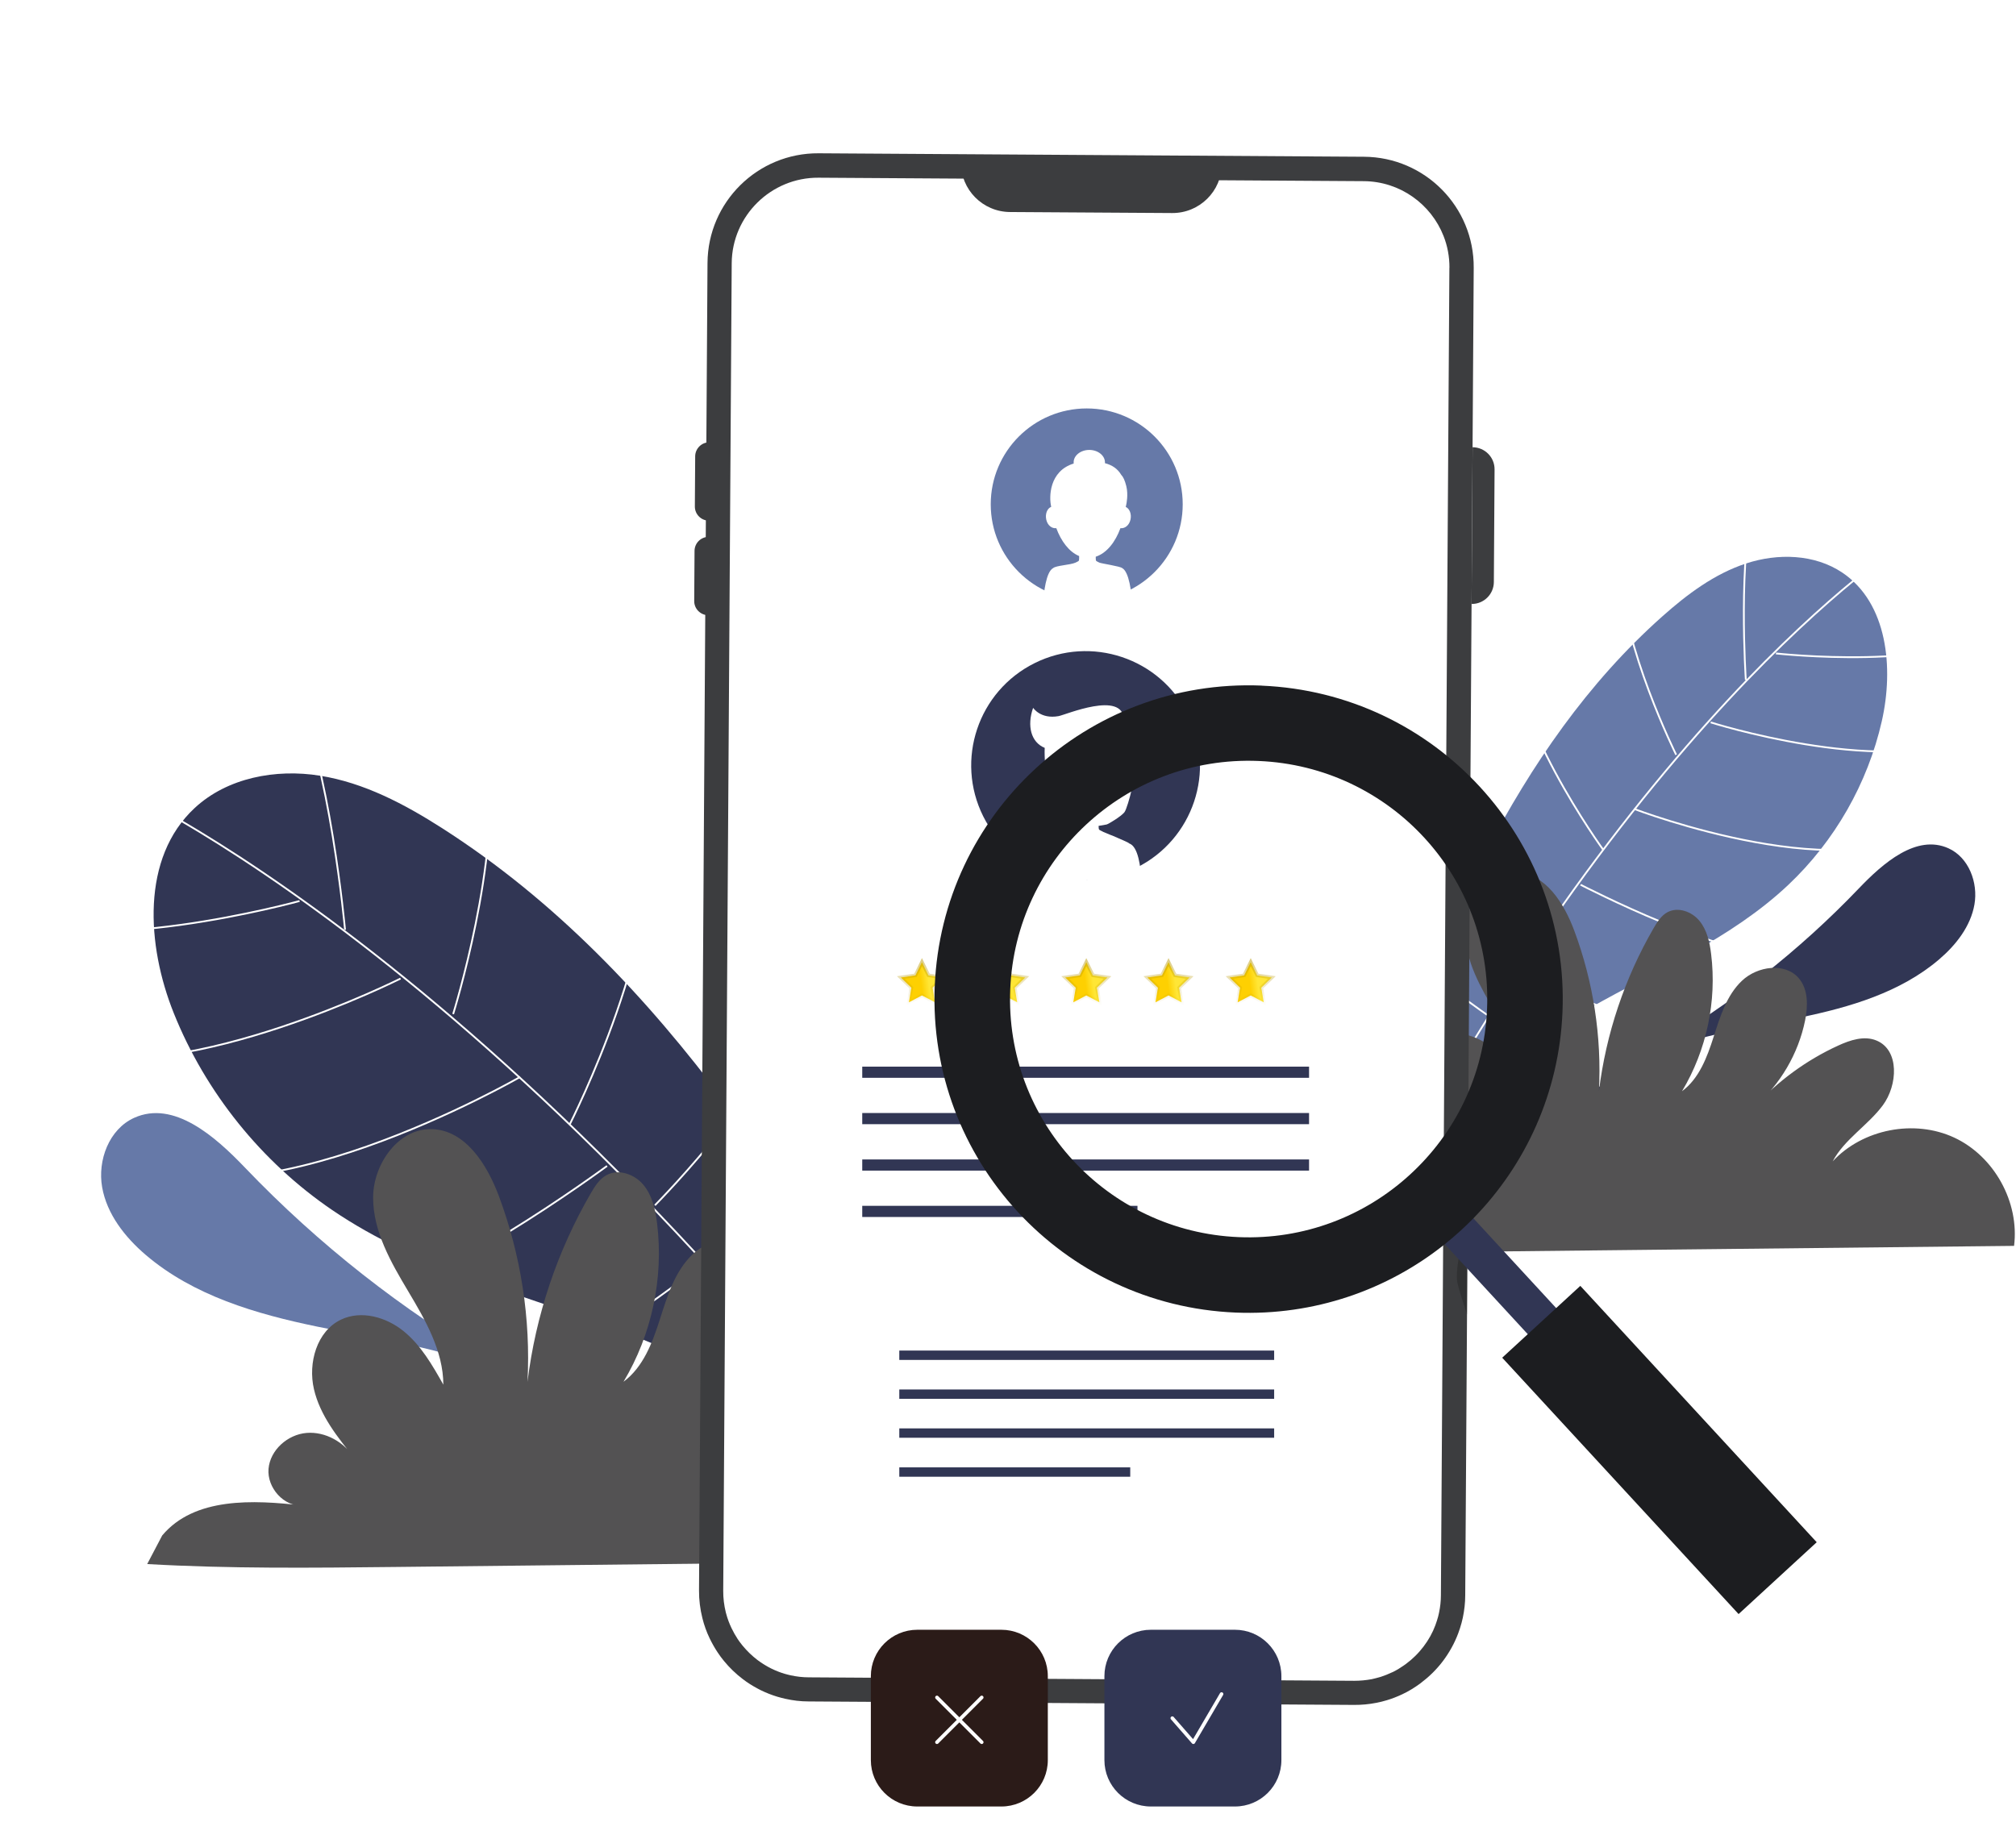 <svg width="560" height="511" viewBox="0 0 560 511" fill="none" xmlns="http://www.w3.org/2000/svg">
<path opacity="0.7" fill-rule="evenodd" clip-rule="evenodd" d="M392.814 46.686C393.926 42.491 395.603 38.511 397.744 34.846L391.403 24.781L405.331 10.884L415.392 17.235C419.061 15.113 423.046 13.438 427.246 12.327L429.886 0.736H449.575L452.198 12.344C456.399 13.455 460.383 15.13 464.052 17.269L474.129 10.934L488.042 24.847L481.683 34.896C483.808 38.561 485.485 42.541 486.597 46.736L498.202 49.373V69.04L486.581 71.66C485.468 75.855 483.792 79.835 481.65 83.5L487.992 93.565L474.063 107.461L464.002 101.11C460.333 103.233 456.349 104.908 452.149 106.019L449.509 117.61H429.819L427.196 106.002C422.996 104.891 419.011 103.216 415.342 101.077L405.265 107.412L391.353 93.499L397.711 83.45C395.586 79.785 393.909 75.805 392.797 71.61L381.192 68.973V49.306L392.814 46.686V46.686ZM418.563 58.277C418.563 69.935 428.01 79.387 439.664 79.387C451.335 79.387 460.798 69.952 460.798 58.311C460.798 46.653 451.352 37.201 439.697 37.201C428.026 37.201 418.563 46.636 418.563 58.277V58.277Z" fill="white"/>
<path opacity="0.7" fill-rule="evenodd" clip-rule="evenodd" d="M83.09 135.287C83.721 132.932 84.65 130.694 85.862 128.637L82.293 122.983L90.129 115.172L95.79 118.737C97.849 117.544 100.09 116.615 102.464 115.985L103.942 109.468H115.015L116.493 115.985C118.85 116.615 121.092 117.544 123.15 118.754L128.811 115.189L136.631 123.016L133.061 128.67C134.257 130.727 135.186 132.965 135.817 135.337L142.342 136.812V147.873L135.817 149.349C135.186 151.704 134.257 153.942 133.045 155.999L136.614 161.653L128.778 169.464L123.117 165.898C121.058 167.092 118.817 168.021 116.443 168.651L114.965 175.168H103.892L102.414 168.651C100.057 168.021 97.816 167.092 95.757 165.882L90.096 169.447L82.276 161.62L85.846 155.965C84.65 153.909 83.721 151.67 83.09 149.299L76.565 147.823V136.763L83.09 135.287V135.287ZM97.567 141.804C97.567 148.354 102.879 153.66 109.437 153.677C115.995 153.677 121.307 148.371 121.324 141.82C121.324 135.27 116.011 129.964 109.454 129.947C102.896 129.947 97.583 135.254 97.567 141.804V141.804Z" fill="white"/>
<path opacity="0.7" fill-rule="evenodd" clip-rule="evenodd" d="M423.395 482.676C423.826 481.051 424.474 479.508 425.304 478.082L422.847 474.185L428.242 468.796L432.144 471.25C433.572 470.421 435.115 469.774 436.742 469.343L437.772 464.849H445.409L446.421 469.343C448.048 469.774 449.592 470.421 451.02 471.25L454.921 468.796L460.317 474.185L457.86 478.082C458.69 479.508 459.338 481.051 459.769 482.676L464.268 483.704V491.332L459.769 492.343C459.338 493.968 458.69 495.511 457.86 496.937L460.317 500.834L454.921 506.223L451.02 503.769C449.592 504.598 448.048 505.245 446.421 505.676L445.392 510.17H437.755L436.742 505.676C435.115 505.245 433.572 504.598 432.144 503.769L428.242 506.223L422.847 500.834L425.304 496.937C424.474 495.511 423.826 493.968 423.395 492.343L418.896 491.315V483.687L423.395 482.676ZM433.389 487.17C433.389 491.697 437.058 495.361 441.574 495.361C446.106 495.361 449.775 491.697 449.775 487.186C449.775 482.659 446.106 478.994 441.59 478.994C437.058 478.994 433.389 482.659 433.389 487.17Z" fill="white"/>
<path d="M397.129 325.788C404.036 305.209 422.613 290.848 441.506 280.119C460.399 269.407 480.919 260.784 496.724 245.876C509.623 233.721 518.804 217.653 522.722 200.373C526.076 185.598 524.332 167.523 511.732 159.083C504.045 153.926 493.835 153.66 485.036 156.546C476.237 159.431 468.65 165.119 461.743 171.271C420.289 208.167 399.321 262.243 379.814 314.18C378.253 318.342 376.659 322.703 377.224 327.114C377.788 331.525 381.274 335.903 385.724 335.837C390.173 335.77 393.444 329.353 390.024 326.501" fill="#6679A8"/>
<path d="M528.533 151.04C528.533 151.04 449.774 200.805 374.816 351.739" stroke="white" stroke-width="0.5" stroke-miterlimit="10"/>
<path d="M484.953 188.915C484.953 188.915 482.596 154.373 487.626 137.21" stroke="white" stroke-width="0.5" stroke-miterlimit="10"/>
<path d="M475.19 200.705C475.19 200.705 521.692 215.447 546.047 205.133" stroke="white" stroke-width="0.5" stroke-miterlimit="10"/>
<path d="M493.32 181.552C493.32 181.552 539.855 186.709 554.747 174.123" stroke="white" stroke-width="0.5" stroke-miterlimit="10"/>
<path d="M465.595 209.693C465.595 209.693 450.554 179.43 450.172 158.552" stroke="white" stroke-width="0.5" stroke-miterlimit="10"/>
<path d="M453.924 224.75C453.924 224.75 515.666 248.347 537.282 227.702" stroke="white" stroke-width="0.5" stroke-miterlimit="10"/>
<path d="M445.308 236.059C445.308 236.059 418.28 198.848 420.256 176.412" stroke="white" stroke-width="0.5" stroke-miterlimit="10"/>
<path d="M439.049 245.81C439.049 245.81 481.151 267.616 495.445 264.565" stroke="white" stroke-width="0.5" stroke-miterlimit="10"/>
<path d="M430.549 255.428C430.549 255.428 397.628 231.383 393.062 214.17" stroke="white" stroke-width="0.5" stroke-miterlimit="10"/>
<path d="M422.912 269.059C422.912 269.059 461.528 292.341 490.565 288.51" stroke="white" stroke-width="0.5" stroke-miterlimit="10"/>
<path d="M413.084 281.96C413.084 281.96 374.119 255.278 369.438 239.757" stroke="white" stroke-width="0.5" stroke-miterlimit="10"/>
<path d="M430.6 322.338C434.152 308.691 446.056 298.559 459.022 292.987C471.988 287.415 486.182 285.558 500.012 282.706C513.841 279.854 527.919 275.725 538.644 266.555C543.343 262.542 547.393 257.368 548.456 251.299C549.518 245.229 546.879 238.232 541.251 235.694C532.352 231.665 523.039 239.823 516.298 246.888C499.779 264.15 480.804 279.074 460.118 291.064" fill="#313654"/>
<path d="M241.023 420.939C227.526 395.153 199.901 380.063 172.624 369.864C145.347 359.666 116.36 352.585 92.287 336.202C72.631 322.819 57.092 303.501 48.26 281.462C40.706 262.608 39.178 238.331 54.07 224.501C63.151 216.061 76.615 213.557 88.868 215.514C101.12 217.47 112.359 223.407 122.802 230.09C185.474 270.186 224.654 337.329 261.46 401.952C264.415 407.125 267.437 412.581 267.619 418.534C267.802 424.487 264.116 431.021 258.206 431.883C252.296 432.745 246.618 424.919 250.536 420.425" fill="#313654"/>
<path d="M30.146 217.387C30.146 217.387 144.915 266.638 276.019 450.605" stroke="white" stroke-width="0.5" stroke-miterlimit="10"/>
<path d="M95.841 258.33C95.841 258.33 91.641 212.114 81.364 190.457" stroke="white" stroke-width="0.5" stroke-miterlimit="10"/>
<path d="M111.263 271.878C111.263 271.878 52.841 301.212 18.426 292.689" stroke="white" stroke-width="0.5" stroke-miterlimit="10"/>
<path d="M83.206 250.337C83.206 250.337 22.709 266.986 0.33 253.455" stroke="white" stroke-width="0.5" stroke-miterlimit="10"/>
<path d="M125.873 281.745C125.873 281.745 139.37 238.514 135.469 210.788" stroke="white" stroke-width="0.5" stroke-miterlimit="10"/>
<path d="M144.5 299.206C144.5 299.206 67.766 343.465 34.795 320.713" stroke="white" stroke-width="0.5" stroke-miterlimit="10"/>
<path d="M158.279 312.356C158.279 312.356 186.17 257.401 178.816 228.133" stroke="white" stroke-width="0.5" stroke-miterlimit="10"/>
<path d="M168.622 323.947C168.622 323.947 117.505 361.689 97.932 360.661" stroke="white" stroke-width="0.5" stroke-miterlimit="10"/>
<path d="M181.92 334.875C181.92 334.875 220.42 296.105 222.827 272.375" stroke="white" stroke-width="0.5" stroke-miterlimit="10"/>
<path d="M194.886 351.292C194.886 351.292 148.7 390.244 109.47 391.306" stroke="white" stroke-width="0.5" stroke-miterlimit="10"/>
<path d="M210.658 366.316C210.658 366.316 256.595 322.77 259.501 301.262" stroke="white" stroke-width="0.5" stroke-miterlimit="10"/>
<path d="M356.257 340.181C363.993 330.961 378.105 331.575 390.058 332.985C385.493 333.283 381.458 328.69 381.84 324.146C382.222 319.602 386.456 315.871 391.004 315.49C395.553 315.108 400.069 317.729 402.543 321.576C398.459 316.535 394.258 311.278 392.781 304.96C391.303 298.659 393.445 290.997 399.305 288.212C404.17 285.907 410.163 287.598 414.347 290.997C418.53 294.38 421.27 299.173 423.909 303.865C423.893 295.757 419.593 288.344 415.442 281.379C411.292 274.415 407.009 266.986 407.025 258.877C407.025 250.768 413.151 242.079 421.27 242.394C429.338 242.709 434.485 251.017 437.29 258.562C442.586 272.757 444.944 288.062 444.147 303.186C446.106 287.233 451.319 271.695 459.387 257.799C460.367 256.124 461.463 254.383 463.173 253.454C466.078 251.879 469.93 253.255 472.038 255.809C474.163 258.363 474.91 261.762 475.309 265.046C476.936 278.179 474.047 291.827 467.223 303.186C471.972 299.67 474.196 293.75 475.989 288.129C477.799 282.507 479.592 276.537 483.892 272.475C488.192 268.412 495.911 267.317 499.713 271.844C502.32 274.962 502.22 279.506 501.423 283.485C499.547 292.755 494.5 301.362 487.312 307.53C493.82 300.383 501.772 294.546 510.571 290.517C513.924 288.974 517.809 287.681 521.229 289.09C527.687 291.727 527.156 301.511 522.989 307.116C518.822 312.721 512.364 316.501 509.077 322.67C517.411 313.699 531.721 310.896 542.845 316.07C553.951 321.244 560.991 334.013 559.463 346.151C510.322 346.682 461.18 347.212 412.056 347.743C392.25 347.959 372.444 348.174 352.671 347.047" fill="#535253"/>
<path d="M173.752 417.456C169.386 400.625 154.677 388.122 138.689 381.256C122.702 374.375 105.187 372.086 88.137 368.587C71.087 365.072 53.705 359.964 40.473 348.655C34.696 343.713 29.682 337.329 28.37 329.834C27.059 322.338 30.313 313.732 37.252 310.581C48.226 305.607 59.714 315.689 68.032 324.395C88.419 345.703 111.828 364.11 137.328 378.885" fill="#6679A8"/>
<path d="M45.056 426.61C53.987 415.964 70.29 416.677 84.087 418.302C78.824 418.65 74.159 413.344 74.59 408.104C75.039 402.847 79.919 398.552 85.166 398.121C90.428 397.69 95.641 400.708 98.48 405.152C93.766 399.331 88.901 393.262 87.208 385.966C85.514 378.686 87.988 369.831 94.745 366.631C100.356 363.961 107.296 365.934 112.11 369.848C116.942 373.761 120.096 379.3 123.151 384.706C123.117 375.336 118.17 366.78 113.372 358.737C108.574 350.695 103.644 342.121 103.644 332.752C103.644 323.383 110.733 313.351 120.096 313.715C129.41 314.08 135.353 323.665 138.607 332.387C144.716 348.788 147.439 366.448 146.526 383.926C148.784 365.503 154.81 347.561 164.124 331.509C165.253 329.568 166.515 327.562 168.49 326.484C171.86 324.66 176.293 326.252 178.734 329.204C181.174 332.139 182.054 336.069 182.519 339.866C184.395 355.039 181.058 370.809 173.189 383.91C178.684 379.847 181.24 373.015 183.316 366.514C185.391 360.014 187.483 353.132 192.447 348.439C197.411 343.747 206.326 342.47 210.709 347.71C213.714 351.308 213.614 356.565 212.668 361.158C210.493 371.871 204.666 381.804 196.381 388.934C203.885 380.676 213.083 373.943 223.243 369.284C227.111 367.509 231.61 366.017 235.545 367.626C243.016 370.677 242.401 381.969 237.587 388.437C232.772 394.904 225.318 399.282 221.533 406.396C231.162 396.031 247.697 392.798 260.531 398.784C273.364 404.771 281.499 419.496 279.722 433.525C222.977 434.138 166.216 434.752 109.471 435.365C86.61 435.614 63.716 435.863 40.889 434.553" fill="#535253"/>
<path d="M409.365 74.395L407.008 443.242C407.008 445.365 406.759 447.438 406.344 449.427C406.128 450.422 405.879 451.384 405.563 452.346C405.397 452.827 405.231 453.308 405.065 453.789C404.019 456.591 402.558 459.195 400.782 461.549C399.886 462.727 398.906 463.838 397.86 464.866C396.814 465.894 395.685 466.839 394.507 467.735C393.726 468.315 392.896 468.862 392.05 469.376C391.203 469.89 390.34 470.355 389.443 470.769C388.098 471.399 386.704 471.947 385.259 472.378C384.296 472.66 383.334 472.925 382.321 473.107C380.312 473.505 378.237 473.704 376.112 473.688L224.637 472.726C222.396 472.726 220.221 472.461 218.112 471.98C217.764 471.897 217.432 471.831 217.083 471.731C216.701 471.632 216.319 471.532 215.937 471.416C214.344 470.935 212.833 470.338 211.372 469.625C210.625 469.26 209.928 468.879 209.23 468.464C208.915 468.282 208.583 468.083 208.284 467.884C207.62 467.469 206.972 467.005 206.342 466.524C204.383 465.048 202.606 463.324 201.062 461.433C200.448 460.67 199.85 459.891 199.319 459.062C198.506 457.835 197.775 456.541 197.128 455.198C196.264 453.407 195.584 451.517 195.102 449.56C194.488 447.089 194.156 444.536 194.172 441.882L196.53 73.036C196.646 56.138 210.459 42.474 227.409 42.59L378.884 43.552C395.835 43.651 409.481 57.481 409.365 74.395V74.395Z" fill="#3C3D3F"/>
<path d="M402.608 74.362L400.251 443.209C400.251 444.834 400.068 446.476 399.736 448.051C399.603 448.764 399.404 449.477 399.155 450.257L398.707 451.567C397.96 453.59 396.848 455.613 395.42 457.487C394.723 458.399 393.959 459.278 393.129 460.09C392.365 460.853 391.469 461.616 390.489 462.345C390.024 462.677 389.476 463.059 388.829 463.456L388.58 463.622C388.049 463.937 387.517 464.252 386.936 464.534L386.538 464.7C385.608 465.148 384.629 465.529 383.632 465.861L383.3 465.96C382.504 466.193 381.756 466.375 381.026 466.541C379.416 466.839 377.789 466.989 376.162 466.989L224.687 466.027C222.977 466.027 221.267 465.828 219.607 465.463C219.042 465.33 218.478 465.198 217.93 465.032C216.685 464.667 215.489 464.186 214.294 463.606C213.729 463.324 213.165 463.025 212.684 462.727C212.401 462.561 212.186 462.445 212.003 462.312L211.853 462.213C211.438 461.947 210.974 461.632 210.393 461.201C208.898 460.057 207.504 458.714 206.259 457.205C205.744 456.575 205.312 455.994 204.914 455.397C204.266 454.402 203.685 453.374 203.204 452.363C202.573 451.053 202.075 449.71 201.71 448.333L201.61 447.968C201.129 446.012 200.88 444.005 200.896 441.982L203.254 73.135C203.337 59.969 214.161 49.29 227.36 49.373L378.835 50.334C388.912 50.401 397.512 56.719 400.981 65.557C402.061 68.277 402.642 71.278 402.625 74.396L402.608 74.362Z" fill="white"/>
<g style="mix-blend-mode:multiply" opacity="0.2">
<path d="M407.008 340.994C407.174 339.618 407.407 337.993 407.706 336.152L407.523 365.238C405.996 360.628 404.95 357.245 404.767 356.001C404.319 352.967 405.63 346.566 407.025 340.994H407.008Z" fill="#020202"/>
</g>
<path d="M408.768 167.805L409.05 124.259C412.453 124.276 415.192 127.045 415.159 130.445L414.96 161.703C414.943 165.102 412.171 167.838 408.768 167.805V167.805Z" fill="#3C3D3F"/>
<path d="M199.149 144.674L196.908 144.66C194.75 144.646 193.002 142.877 193.016 140.721L193.106 126.776C193.12 124.62 194.891 122.873 197.049 122.887L199.29 122.902L199.149 144.674Z" fill="#3C3D3F"/>
<path d="M198.972 170.943L196.73 170.928C194.572 170.914 192.824 169.145 192.838 166.989L192.928 153.044C192.942 150.888 194.713 149.142 196.871 149.156L199.112 149.17L198.972 170.943Z" fill="#3C3D3F"/>
<path d="M325.592 59.19L280.551 58.908C272.981 58.858 266.871 52.689 266.921 45.111L339.405 45.575C339.355 53.137 333.179 59.239 325.592 59.19Z" fill="#3C3D3F"/>
<g filter="url(#filter0_d_0_429)">
<path d="M368.657 96.185H234.88V260.701H368.657V96.185Z" fill="white"/>
</g>
<path d="M301.869 166.744C316.594 166.744 328.531 154.821 328.531 140.113C328.531 125.404 316.594 113.481 301.869 113.481C287.143 113.481 275.206 125.404 275.206 140.113C275.206 154.821 287.143 166.744 301.869 166.744Z" fill="#6679A8"/>
<path d="M353.931 210.373H249.805V212.977H353.931V210.373Z" fill="#313654"/>
<path d="M353.931 221.185H249.805V223.788H353.931V221.185Z" fill="#313654"/>
<path d="M353.931 231.997H249.805V234.6H353.931V231.997Z" fill="#313654"/>
<path d="M313.954 242.825H249.805V245.429H313.954V242.825Z" fill="#313654"/>
<path fill-rule="evenodd" clip-rule="evenodd" d="M311.73 157.839C311.132 157.325 305.969 156.579 305.371 156.314C304.525 155.849 304.375 156.032 304.375 155.136V154.672C307.48 153.661 309.854 150.51 311.232 146.746C312.444 146.895 313.656 145.983 314.021 144.374C314.37 142.832 313.788 141.34 312.709 140.842C312.809 140.428 312.859 140.146 312.859 140.146C312.859 140.146 313.473 137.509 312.859 135.055C312.46 133.463 312.012 132.501 311.448 131.921C310.435 130.229 308.974 129.234 306.932 128.687C306.932 128.604 306.932 128.538 306.932 128.455C306.932 126.565 304.973 125.006 302.582 125.006C300.192 125.006 298.233 126.548 298.233 128.455C298.233 128.571 298.233 128.671 298.249 128.787C291.393 130.893 291.359 138.189 292.007 140.809C290.878 141.273 290.28 142.782 290.629 144.374C290.994 145.983 292.189 146.895 293.418 146.746C294.73 150.294 296.921 153.312 299.76 154.49V155.136C299.76 156.032 299.611 155.849 298.764 156.314C297.253 156.994 293.401 157.093 292.538 157.839C290.546 158.884 289.948 164.721 289.732 167.49H314.502C314.287 164.721 313.689 158.868 311.697 157.823L311.73 157.839Z" fill="white"/>
<path d="M258.936 181.022L260.845 184.885L265.095 185.499L262.024 188.5L262.737 192.729L258.936 190.739L255.134 192.729L255.848 188.5L252.776 185.499L257.026 184.885L258.936 181.022Z" fill="#313654"/>
<path d="M279.19 181.022L281.099 184.885L285.349 185.499L282.277 188.5L282.991 192.729L279.19 190.739L275.388 192.729L276.102 188.5L273.03 185.499L277.28 184.885L279.19 181.022Z" fill="#313654"/>
<path d="M299.444 181.022L301.354 184.885L305.604 185.499L302.516 188.5L303.246 192.729L299.444 190.739L295.626 192.729L296.357 188.5L293.285 185.499L297.535 184.885L299.444 181.022Z" fill="#313654"/>
<path d="M319.698 184.769L320.113 185.615L320.495 186.394L321.359 186.527L322.288 186.66L321.608 187.307L320.977 187.92L321.126 188.782L321.292 189.711L320.462 189.28L319.682 188.882L318.901 189.28L318.071 189.711L318.237 188.782L318.387 187.92L317.756 187.307L317.092 186.66L318.022 186.527L318.885 186.394L319.267 185.615L319.682 184.769H319.698ZM319.682 181.022L317.773 184.869L313.506 185.482L316.594 188.484L315.863 192.712L319.665 190.706L323.467 192.712L322.736 188.484L325.824 185.482L321.558 184.869L319.649 181.022H319.682Z" fill="#313654"/>
<path d="M339.952 184.769L340.367 185.615L340.749 186.394L341.612 186.527L342.542 186.66L341.861 187.307L341.231 187.92L341.38 188.782L341.546 189.711L340.716 189.28L339.936 188.882L339.155 189.28L338.325 189.711L338.491 188.782L338.641 187.92L338.01 187.307L337.329 186.66L338.259 186.527L339.122 186.394L339.504 185.615L339.919 184.769H339.952ZM339.919 181.022L338.01 184.869L333.76 185.482L336.848 188.484L336.117 192.712L339.919 190.706L343.721 192.712L342.99 188.484L346.078 185.482L341.812 184.869L339.902 181.022H339.919Z" fill="#313654"/>
<g filter="url(#filter1_d_0_429)">
<path d="M368.657 261.049H234.88V425.565H368.657V261.049Z" fill="white"/>
</g>
<path d="M328.303 308.4C330.212 293.816 319.923 280.447 305.322 278.54C290.721 276.633 277.337 286.909 275.428 301.494C273.518 316.078 283.807 329.446 298.408 331.353C313.009 333.261 326.393 322.984 328.303 308.4Z" fill="#313654"/>
<path d="M353.931 375.237H249.805V377.84H353.931V375.237Z" fill="#313654"/>
<path d="M353.931 386.049H249.805V388.652H353.931V386.049Z" fill="#313654"/>
<path d="M353.931 396.861H249.805V399.464H353.931V396.861Z" fill="#313654"/>
<path d="M313.954 407.689H249.805V410.293H313.954V407.689Z" fill="#313654"/>
<path fill-rule="evenodd" clip-rule="evenodd" d="M311.73 322.703C311.132 322.189 305.969 321.443 305.371 321.178C304.525 320.713 304.375 320.896 304.375 320V319.536C307.48 318.525 309.854 315.374 311.232 311.61C312.444 311.759 313.656 310.847 314.021 309.238C314.37 307.68 313.788 306.204 312.709 305.706C312.809 305.292 312.859 305.01 312.859 305.01C312.859 305.01 313.473 302.373 312.859 299.919C312.46 298.327 312.012 297.365 311.448 296.785C310.435 295.093 308.974 294.098 306.932 293.551C306.932 293.468 306.932 293.402 306.932 293.319C306.932 291.429 304.973 289.87 302.582 289.87C300.192 289.87 298.233 291.412 298.233 293.319C298.233 293.435 298.233 293.535 298.249 293.651C291.393 295.757 291.359 303.053 292.007 305.673C290.878 306.137 290.28 307.646 290.629 309.238C290.994 310.847 292.189 311.759 293.418 311.61C294.73 315.158 296.921 318.176 299.76 319.354V320C299.76 320.896 299.611 320.713 298.764 321.178C297.253 321.858 293.401 321.957 292.538 322.703C290.546 323.748 289.948 329.585 289.732 332.371H314.502C314.287 329.602 313.689 323.748 311.697 322.703H311.73Z" fill="white"/>
<path d="M258.936 345.886L260.845 349.749L265.095 350.363L262.024 353.364L262.737 357.593L258.936 355.603L255.134 357.593L255.848 353.364L252.776 350.363L257.026 349.749L258.936 345.886Z" fill="#313654"/>
<path d="M279.19 345.886L281.099 349.749L285.349 350.363L282.277 353.364L282.991 357.593L279.19 355.603L275.388 357.593L276.102 353.364L273.03 350.363L277.28 349.749L279.19 345.886Z" fill="#313654"/>
<path d="M299.444 345.886L301.354 349.749L305.604 350.363L302.516 353.364L303.246 357.593L299.444 355.603L295.626 357.593L296.357 353.364L293.285 350.363L297.535 349.749L299.444 345.886Z" fill="#313654"/>
<path d="M319.698 349.633L320.113 350.479L320.495 351.258L321.359 351.391L322.288 351.524L321.608 352.171L320.977 352.784L321.126 353.646L321.292 354.575L320.462 354.144L319.682 353.746L318.901 354.144L318.071 354.575L318.237 353.646L318.387 352.784L317.756 352.171L317.075 351.524L318.005 351.391L318.868 351.258L319.25 350.479L319.665 349.633H319.698ZM319.665 345.886L317.756 349.733L313.489 350.346L316.577 353.348L315.847 357.576L319.649 355.57L323.45 357.576L322.72 353.348L325.808 350.346L321.541 349.733L319.632 345.886H319.665Z" fill="#313654"/>
<path d="M339.952 349.633L340.367 350.479L340.749 351.258L341.612 351.391L342.542 351.524L341.861 352.171L341.231 352.784L341.38 353.646L341.546 354.575L340.716 354.144L339.936 353.746L339.155 354.144L338.325 354.575L338.491 353.646L338.641 352.784L338.01 352.171L337.329 351.524L338.259 351.391L339.122 351.258L339.504 350.479L339.919 349.633H339.952ZM339.919 345.886L338.01 349.733L333.76 350.346L336.848 353.348L336.117 357.576L339.919 355.57L343.721 357.576L342.99 353.348L346.078 350.346L341.812 349.733L339.902 345.886H339.919Z" fill="#313654"/>
<g filter="url(#filter2_d_0_429)">
<path d="M381.192 163.03H222.329V358.406H381.192V163.03Z" fill="white"/>
</g>
<path d="M315.731 241.059C331.438 233.241 337.825 214.184 329.997 198.496C322.17 182.807 303.091 176.427 287.384 184.246C271.677 192.064 265.29 211.121 273.118 226.809C280.945 242.498 300.024 248.878 315.731 241.059Z" fill="#313654"/>
<path d="M363.627 296.354H239.512V299.455H363.627V296.354Z" fill="#313654"/>
<path d="M363.627 309.238H239.512V312.339H363.627V309.238Z" fill="#313654"/>
<path d="M363.627 322.14H239.512V325.241H363.627V322.14Z" fill="#313654"/>
<path d="M315.963 335.024H239.512V338.125H315.963V335.024Z" fill="#313654"/>
<path fill-rule="evenodd" clip-rule="evenodd" d="M313.639 234.285C313.307 234.036 312.062 233.489 310.668 232.892L308.758 232.063V232.096C307.762 231.682 306.866 231.317 306.384 231.101L306.351 231.068C305.355 230.521 305.172 230.737 305.172 229.675V229.46C306.202 229.294 307.148 229.128 307.38 229.078C307.945 228.946 311.382 226.84 312.311 225.712C312.876 225.016 313.839 221.649 314.386 219.245C315.681 218.93 316.727 217.968 316.993 216.542C317.308 214.933 316.528 213.391 315.2 212.628C315.2 212.081 315.233 211.55 315.233 211.02C315.233 210.655 315.233 210.257 315.233 209.826C315.416 208.599 315.681 206.94 316.013 205.249C316.711 201.734 315.134 199.528 312.212 199.926C311.863 191.784 296.058 198.599 294.049 198.964C289.035 199.876 286.977 196.659 286.977 196.659C285.217 201.684 286.396 206.244 290.198 207.786C290.131 209.08 290.198 210.622 290.297 212.628C288.936 213.375 288.156 214.933 288.471 216.558C288.753 218.018 289.849 218.996 291.194 219.295C291.692 221.533 292.555 224.883 293.219 225.745C294.215 227.039 297.585 228.979 298.15 229.111C298.332 229.161 298.98 229.261 299.744 229.393V229.708C299.744 230.77 299.561 230.554 298.565 231.101L298.532 231.134C297.054 231.798 291.991 233.788 291.277 234.335C288.703 235.181 288.122 240.968 287.857 244.384H317.076C316.81 240.968 316.229 235.197 313.656 234.335L313.639 234.285Z" fill="white"/>
<path d="M256.099 267.318L257.807 270.757L257.924 270.992L258.183 271.03L261.978 271.581L259.234 274.256L259.046 274.439L259.09 274.698L259.734 278.478L256.329 276.692L256.096 276.57L255.864 276.692L252.476 278.476L253.12 274.698L253.164 274.439L252.976 274.256L250.232 271.581L254.027 271.03L254.287 270.992L254.404 270.756L256.099 267.318Z" fill="url(#paint0_linear_0_429)" stroke="url(#paint1_linear_0_429)"/>
<path d="M278.926 267.318L280.634 270.757L280.751 270.992L281.01 271.03L284.806 271.581L282.061 274.256L281.873 274.439L281.917 274.698L282.561 278.478L279.156 276.692L278.923 276.57L278.691 276.692L275.304 278.476L275.947 274.698L275.991 274.439L275.803 274.256L273.059 271.581L276.854 271.03L277.114 270.992L277.231 270.756L278.926 267.318Z" fill="url(#paint2_linear_0_429)" stroke="url(#paint3_linear_0_429)"/>
<path d="M301.754 267.318L303.463 270.757L303.579 270.992L303.838 271.03L307.634 271.581L304.889 274.256L304.701 274.439L304.746 274.698L305.389 278.478L301.984 276.692L301.752 276.57L301.519 276.692L298.132 278.476L298.775 274.698L298.819 274.439L298.631 274.256L295.887 271.581L299.682 271.03L299.943 270.992L300.059 270.756L301.754 267.318Z" fill="url(#paint4_linear_0_429)" stroke="url(#paint5_linear_0_429)"/>
<path d="M324.594 267.318L326.289 270.756L326.405 270.992L326.666 271.03L330.461 271.581L327.717 274.256L327.529 274.439L327.573 274.698L328.216 278.476L324.829 276.692L324.596 276.57L324.364 276.692L320.959 278.478L321.602 274.698L321.646 274.439L321.458 274.256L318.714 271.581L322.509 271.03L322.769 270.992L322.885 270.757L324.594 267.318Z" fill="url(#paint6_linear_0_429)" stroke="url(#paint7_linear_0_429)"/>
<path d="M347.422 267.318L349.117 270.756L349.233 270.992L349.494 271.03L353.289 271.581L350.545 274.256L350.357 274.439L350.401 274.698L351.044 278.476L347.657 276.692L347.424 276.57L347.192 276.692L343.787 278.478L344.43 274.698L344.475 274.439L344.287 274.256L341.542 271.581L345.338 271.03L345.597 270.992L345.713 270.757L347.422 267.318Z" fill="url(#paint8_linear_0_429)" stroke="url(#paint9_linear_0_429)"/>
<g filter="url(#filter3_d_0_429)">
<path d="M402.721 331.803L394.832 339.059L420.225 366.604L428.115 359.347L402.721 331.803Z" fill="#313654"/>
<path d="M433.978 352.262L412.276 372.222L477.941 443.45L499.643 423.489L433.978 352.262Z" fill="#1C1D20"/>
<path d="M345.448 185.482C321.26 184.487 298.947 193.425 282.494 208.681C266.191 223.772 255.649 245.047 254.653 268.992C252.661 317.098 290.098 357.693 338.243 359.683C360.124 360.578 380.445 353.365 396.316 340.696C397.827 339.485 399.288 338.241 400.699 336.948C401.911 335.837 403.107 334.693 404.252 333.515C418.795 318.657 428.092 298.592 429.022 276.189C431.014 228.083 393.577 187.489 345.432 185.499L345.448 185.482ZM408.07 275.31C407.323 293.7 399.122 310.034 386.488 321.509C374.037 332.852 357.269 339.468 339.107 338.722C302.533 337.213 274.094 306.37 275.621 269.855C276.368 251.713 284.37 235.562 296.705 224.103C309.207 212.479 326.174 205.663 344.585 206.426C381.159 207.919 409.581 238.762 408.07 275.294V275.31Z" fill="#1C1D20"/>
</g>
<path d="M278.162 452.811H254.803C247.679 452.811 241.903 458.579 241.903 465.695V489.027C241.903 496.143 247.679 501.912 254.803 501.912H278.162C285.286 501.912 291.061 496.143 291.061 489.027V465.695C291.061 458.579 285.286 452.811 278.162 452.811Z" fill="#2B1B18"/>
<path d="M343.042 452.81H319.683C312.559 452.81 306.783 458.579 306.783 465.695V489.027C306.783 496.143 312.559 501.912 319.683 501.912H343.042C350.166 501.912 355.941 496.143 355.941 489.027V465.695C355.941 458.579 350.166 452.81 343.042 452.81Z" fill="#313654"/>
<path d="M260.265 471.615L272.699 484.052" stroke="white" stroke-linecap="round" stroke-linejoin="round"/>
<path d="M272.699 471.615L260.265 484.052" stroke="white" stroke-linecap="round" stroke-linejoin="round"/>
<path d="M325.643 477.369L331.486 484.052L339.322 470.67" stroke="white" stroke-linecap="round" stroke-linejoin="round"/>
<defs>
<filter id="filter0_d_0_429" x="225.88" y="87.185" width="153.777" height="184.516" filterUnits="userSpaceOnUse" color-interpolation-filters="sRGB">
<feFlood flood-opacity="0" result="BackgroundImageFix"/>
<feColorMatrix in="SourceAlpha" type="matrix" values="0 0 0 0 0 0 0 0 0 0 0 0 0 0 0 0 0 0 127 0" result="hardAlpha"/>
<feOffset dx="1" dy="1"/>
<feGaussianBlur stdDeviation="5"/>
<feColorMatrix type="matrix" values="0 0 0 0 0 0 0 0 0 0 0 0 0 0 0 0 0 0 0.11 0"/>
<feBlend mode="normal" in2="BackgroundImageFix" result="effect1_dropShadow_0_429"/>
<feBlend mode="normal" in="SourceGraphic" in2="effect1_dropShadow_0_429" result="shape"/>
</filter>
<filter id="filter1_d_0_429" x="225.88" y="252.049" width="153.777" height="184.516" filterUnits="userSpaceOnUse" color-interpolation-filters="sRGB">
<feFlood flood-opacity="0" result="BackgroundImageFix"/>
<feColorMatrix in="SourceAlpha" type="matrix" values="0 0 0 0 0 0 0 0 0 0 0 0 0 0 0 0 0 0 127 0" result="hardAlpha"/>
<feOffset dx="1" dy="1"/>
<feGaussianBlur stdDeviation="5"/>
<feColorMatrix type="matrix" values="0 0 0 0 0 0 0 0 0 0 0 0 0 0 0 0 0 0 0.11 0"/>
<feBlend mode="normal" in2="BackgroundImageFix" result="effect1_dropShadow_0_429"/>
<feBlend mode="normal" in="SourceGraphic" in2="effect1_dropShadow_0_429" result="shape"/>
</filter>
<filter id="filter2_d_0_429" x="212.329" y="149.03" width="194.863" height="231.376" filterUnits="userSpaceOnUse" color-interpolation-filters="sRGB">
<feFlood flood-opacity="0" result="BackgroundImageFix"/>
<feColorMatrix in="SourceAlpha" type="matrix" values="0 0 0 0 0 0 0 0 0 0 0 0 0 0 0 0 0 0 127 0" result="hardAlpha"/>
<feOffset dx="8" dy="4"/>
<feGaussianBlur stdDeviation="9"/>
<feColorMatrix type="matrix" values="0 0 0 0 0 0 0 0 0 0 0 0 0 0 0 0 0 0 0.14 0"/>
<feBlend mode="normal" in2="BackgroundImageFix" result="effect1_dropShadow_0_429"/>
<feBlend mode="normal" in="SourceGraphic" in2="effect1_dropShadow_0_429" result="shape"/>
</filter>
<filter id="filter3_d_0_429" x="243.577" y="174.407" width="277.066" height="290.043" filterUnits="userSpaceOnUse" color-interpolation-filters="sRGB">
<feFlood flood-opacity="0" result="BackgroundImageFix"/>
<feColorMatrix in="SourceAlpha" type="matrix" values="0 0 0 0 0 0 0 0 0 0 0 0 0 0 0 0 0 0 127 0" result="hardAlpha"/>
<feOffset dx="5" dy="5"/>
<feGaussianBlur stdDeviation="8"/>
<feColorMatrix type="matrix" values="0 0 0 0 0 0 0 0 0 0 0 0 0 0 0 0 0 0 0.15 0"/>
<feBlend mode="normal" in2="BackgroundImageFix" result="effect1_dropShadow_0_429"/>
<feBlend mode="normal" in="SourceGraphic" in2="effect1_dropShadow_0_429" result="shape"/>
</filter>
<linearGradient id="paint0_linear_0_429" x1="256.005" y1="274.5" x2="258.212" y2="274.209" gradientUnits="userSpaceOnUse">
<stop stop-color="#FED001"/>
<stop offset="1" stop-color="#FFE636"/>
</linearGradient>
<linearGradient id="paint1_linear_0_429" x1="256.105" y1="266.19" x2="256.105" y2="279.39" gradientUnits="userSpaceOnUse">
<stop stop-color="#B99701" stop-opacity="0.5"/>
<stop offset="1" stop-color="#B99701" stop-opacity="0"/>
</linearGradient>
<linearGradient id="paint2_linear_0_429" x1="278.832" y1="274.5" x2="281.039" y2="274.209" gradientUnits="userSpaceOnUse">
<stop stop-color="#FED001"/>
<stop offset="1" stop-color="#FFE636"/>
</linearGradient>
<linearGradient id="paint3_linear_0_429" x1="278.932" y1="266.19" x2="278.932" y2="279.39" gradientUnits="userSpaceOnUse">
<stop stop-color="#B99701" stop-opacity="0.5"/>
<stop offset="1" stop-color="#B99701" stop-opacity="0"/>
</linearGradient>
<linearGradient id="paint4_linear_0_429" x1="301.66" y1="274.5" x2="303.867" y2="274.209" gradientUnits="userSpaceOnUse">
<stop stop-color="#FED001"/>
<stop offset="1" stop-color="#FFE636"/>
</linearGradient>
<linearGradient id="paint5_linear_0_429" x1="301.76" y1="266.19" x2="301.76" y2="279.39" gradientUnits="userSpaceOnUse">
<stop stop-color="#B99701" stop-opacity="0.5"/>
<stop offset="1" stop-color="#B99701" stop-opacity="0"/>
</linearGradient>
<linearGradient id="paint6_linear_0_429" x1="324.487" y1="274.5" x2="326.694" y2="274.209" gradientUnits="userSpaceOnUse">
<stop stop-color="#FED001"/>
<stop offset="1" stop-color="#FFE636"/>
</linearGradient>
<linearGradient id="paint7_linear_0_429" x1="324.588" y1="266.19" x2="324.588" y2="279.39" gradientUnits="userSpaceOnUse">
<stop stop-color="#B99701" stop-opacity="0.5"/>
<stop offset="1" stop-color="#B99701" stop-opacity="0"/>
</linearGradient>
<linearGradient id="paint8_linear_0_429" x1="347.315" y1="274.5" x2="349.522" y2="274.209" gradientUnits="userSpaceOnUse">
<stop stop-color="#FED001"/>
<stop offset="1" stop-color="#FFE636"/>
</linearGradient>
<linearGradient id="paint9_linear_0_429" x1="347.416" y1="266.19" x2="347.416" y2="279.39" gradientUnits="userSpaceOnUse">
<stop stop-color="#B99701" stop-opacity="0.5"/>
<stop offset="1" stop-color="#B99701" stop-opacity="0"/>
</linearGradient>
</defs>
</svg>
